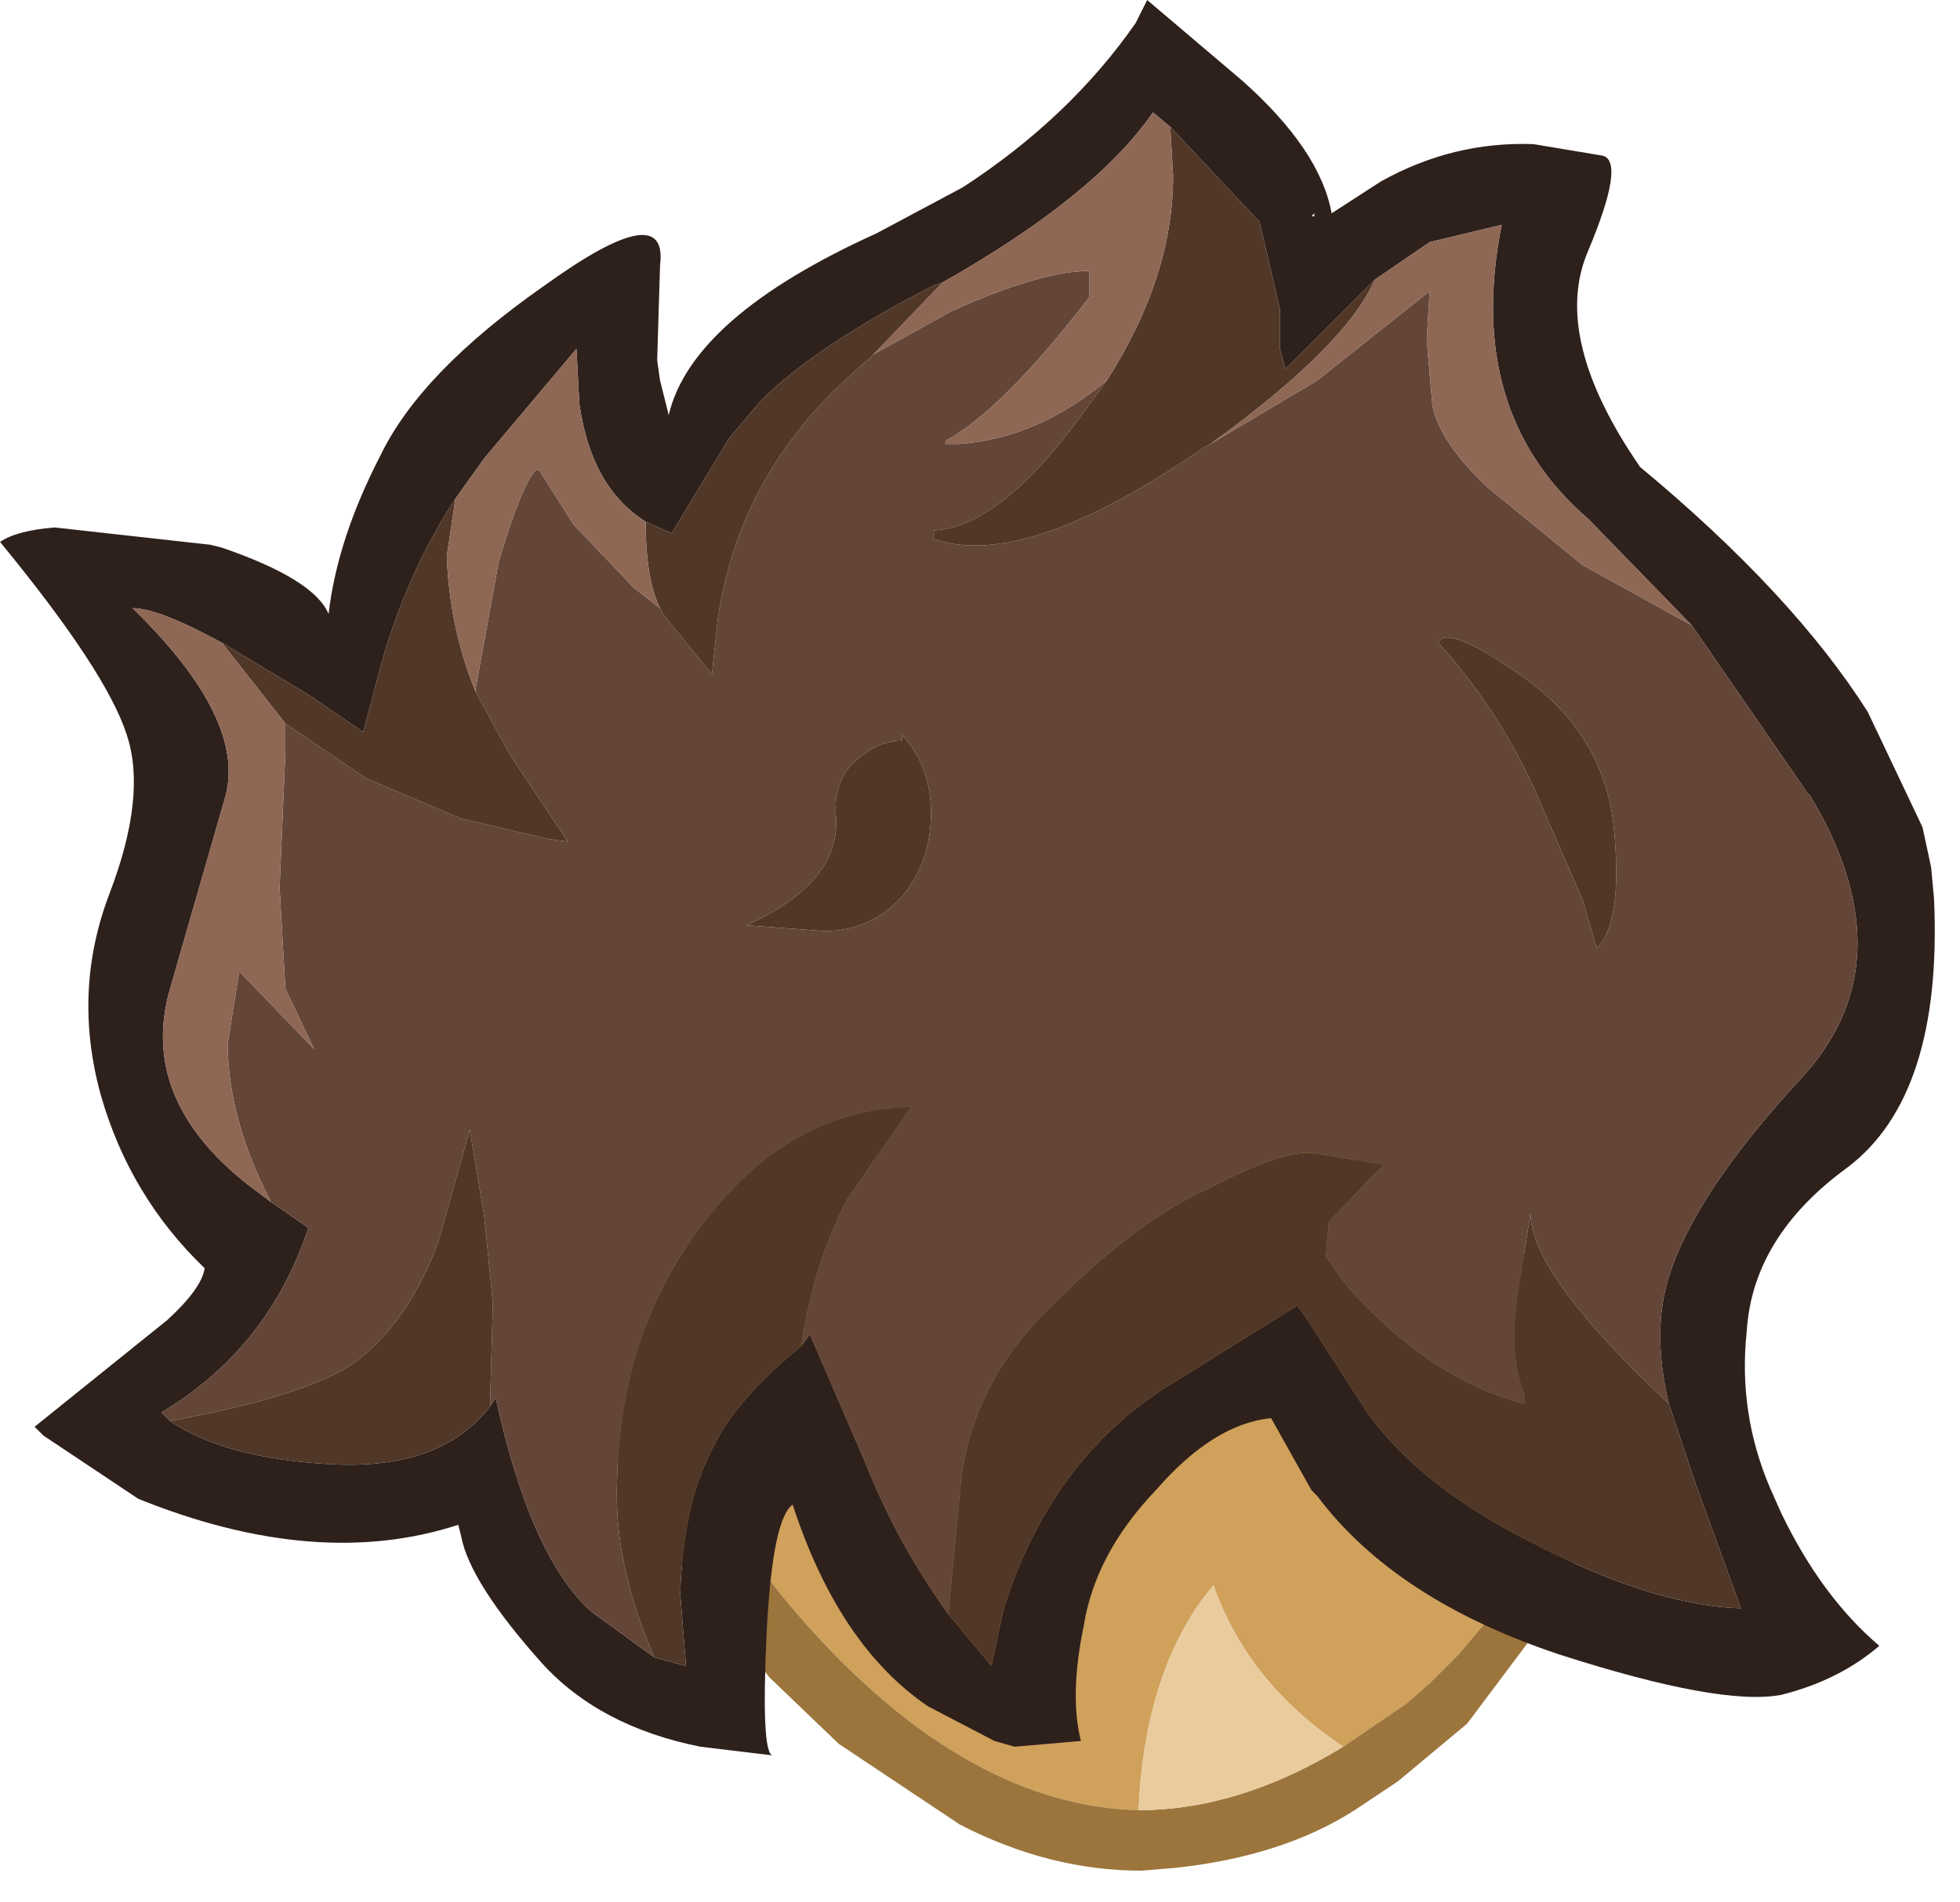 <?xml version="1.0" encoding="utf-8"?>
<svg version="1.1" id="Layer_1"
xmlns="http://www.w3.org/2000/svg"
xmlns:xlink="http://www.w3.org/1999/xlink"
xmlns:author="http://www.sothink.com"
width="34px" height="33px"
xml:space="preserve">
<g id="319" transform="matrix(1, 0, 0, 1, 3.7, 7.45)">
<path style="fill:#D0A15B;fill-opacity:1" d="M17.35,20.05L17.15 20.3Q16.15 21.7 16.05 23.95Q14 23.9 12 22.35Q10.85 21.45 9.8 20.15L9.45 19.7L8.6 18.45Q8 17.6 7.7 16.75Q7.4 16 7.55 15.35Q7.6 15 8 14.4Q8.45 13.6 13.9 11.85Q19.35 10.1 22.35 15.9Q23.45 18.1 22.25 20.45L22.4 20.25L22.2 20.5L22.05 20.75L22.15 20.6L21.6 21.25L21.1 21.75L20.7 22.1L19.6 22.85Q17.95 21.75 17.35 20.05M8.75,15.15L8.75 15.05L8.65 15.15L8.75 15.15" />
<path style="fill:#9C753C;fill-opacity:1" d="M19.6,22.85L20.7 22.1L21.1 21.75L21.6 21.25L22.15 20.6L22.05 20.75L22.2 20.5L22.4 20.25L22.25 20.45Q23.45 18.1 22.35 15.9Q19.35 10.1 13.9 11.85Q8.45 13.6 8 14.4Q7.6 15 7.55 15.35Q7.4 16 7.7 16.75Q8 17.6 8.6 18.45L9.45 19.7L9.8 20.15Q10.85 21.45 12 22.35Q14 23.9 16.05 23.95Q17.8 23.95 19.6 22.85M20.55,23.45L19.8 23.95Q18.55 24.75 16.7 24.95L16.1 25Q14.5 25 12.95 24.2L10.85 22.8L9.65 21.65L7.8 19.3Q6.6 17.55 6.3 15.75L6.3 15.35L6.4 15.35Q6.3 14.35 7.35 13.55Q9.85 11.55 12.85 10.55Q18.1 9.4 21.55 12.9Q25.45 16.8 23.1 20.65L21.75 22.45L20.55 23.45" />
<path style="fill:#E9CB9E;fill-opacity:1" d="M16.05,23.95Q16.15 21.7 17.15 20.3L17.35 20.05Q17.95 21.75 19.6 22.85Q17.8 23.95 16.05 23.95" />
<path style="fill:#C6A831;fill-opacity:1" d="M8.65,15.15L8.75 15.05L8.75 15.15L8.65 15.15" />
<path style="fill:#2E201B;fill-opacity:1" d="M7.9,-0.25Q8.3 -1.95 11.5 -3.4L13 -4.2Q14.85 -5.4 16 -7.05L16.2 -7.45L17.85 -6.05Q19.2 -4.85 19.4 -3.75L20.25 -4.3Q21.5 -5 22.9 -4.95L24.1 -4.75Q24.5 -4.65 23.85 -3.1Q23.2 -1.6 24.75 0.65Q27.4 2.85 28.7 4.9L29.65 6.9L29.8 7.6L29.85 8.15Q30 11.55 28.35 12.8Q26.7 14 26.6 15.65Q26.45 17.05 27 18.35L27.2 18.8Q27.9 20.25 28.9 21.1Q28.2 21.7 27.2 21.95Q26.15 22.15 23.35 21.25Q20.5 20.3 19.15 18.5L19.05 18.4L18.35 17.15Q17.35 17.25 16.35 18.4Q15.3 19.5 15.1 20.75Q14.85 21.95 15.05 22.75L13.9 22.85L13.55 22.75L12.4 22.15Q10.85 21.1 10.05 18.65Q9.7 18.9 9.6 20.85Q9.5 22.95 9.7 23L8.45 22.85Q6.7 22.5 5.7 21.4Q4.45 20 4.3 19.2L4.25 19Q1.8 19.8 -1.3 18.55L-2.95 17.45L-3.1 17.3L-0.8 15.45Q-0.2 14.9 -0.15 14.55Q-1.45 13.3 -1.95 11.55Q-2.45 9.75 -1.8 8.05Q-1.15 6.35 -1.5 5.3Q-1.85 4.2 -3.7 1.95Q-3.4 1.75 -2.75 1.7L-0.05 2L0.15 2.05Q1.75 2.6 2 3.2Q2.15 1.9 2.9 0.45Q3.6 -1 5.75 -2.5Q7.9 -4.05 7.75 -2.85L7.7 -1.2L7.75 -0.85L7.9 -0.25M2.8,4.5L2.6 5.25L1.65 4.6L1.15 4.3L0.15 3.7Q-0.95 3.1 -1.4 3.1Q0.6 5.05 0.2 6.4L-0.75 9.7Q-1.3 11.6 0.6 13.1L1 13.4L1.65 13.85Q0.95 15.95 -0.9 17.05L-0.75 17.2Q0.2 17.85 2.05 17.95Q3.95 18.05 4.8 16.95L4.9 16.8Q5.5 19.55 6.55 20.5L7.65 21.3L8.2 21.45L8.1 20.2Q8.15 18.6 8.7 17.6Q9.1 16.8 10.2 15.9L10.35 15.7L11.3 17.9Q11.85 19.3 12.75 20.55L13.5 21.45L13.7 20.5Q14.5 17.9 16.55 16.6L18.8 15.2L18.95 15.4L19.95 16.95Q20.85 18.3 22.95 19.35Q25 20.4 26.5 20.45L25.7 18.25L25.25 16.9Q24.95 15.65 25.25 14.7Q25.7 13.25 27.55 11.25Q29.3 9.35 27.9 6.7L27.7 6.35L27.65 6.3L25.65 3.4L23.85 1.55Q21.7 -0.3 22.35 -3.55L21.1 -3.25L20.15 -2.6L18.6 -1.05L18.5 -1.4L18.5 -2.1L18.15 -3.6L16.6 -5.25L16.3 -5.5Q15.3 -4.05 12.65 -2.55L12.5 -2.5Q10.45 -1.45 9.5 -0.5L8.95 0.15L7.95 1.8L7.5 1.6Q6.55 1 6.35 -0.45L6.3 -1.4L4.7 0.5L4.2 1.2Q3.25 2.65 2.8 4.5M19.1,-3.75L19.05 -3.7L19.1 -3.7L19.1 -3.75" />
<path style="fill:#644638;fill-opacity:1" d="M4.85,15.15L4.7 13.65L4.45 12.15L3.9 14.1Q3.4 15.45 2.5 16.15Q1.7 16.75 -0.75 17.2L-0.9 17.05Q0.95 15.95 1.65 13.85L1 13.4Q0.25 11.95 0.25 10.65L0.45 9.4L1.75 10.75L1.25 9.7L1.15 7.95L1.25 5.6L1.25 5.1L2.65 6.05L4.3 6.75L5.8 7.1L6.15 7.15L5.15 5.65L4.55 4.55L4.55 4.5L4.95 2.3Q5.35 0.95 5.6 0.7L5.65 0.7L6.25 1.65L7.3 2.75L7.75 3.1L7.8 3.2L8.65 4.25L8.75 3.3Q9.1 0.9 10.9 -0.8L11.45 -1.3L12.8 -2.05Q14.35 -2.75 15.2 -2.75L15.2 -2.3Q13.7 -0.35 12.7 0.2L12.7 0.25L12.95 0.25Q14.3 0.15 15.5 -0.85L15.1 -0.3Q13.65 1.7 12.5 1.75L12.5 1.9Q14.1 2.45 17.2 0.3L17.3 0.25L19.15 -0.85L21.1 -2.4L21.05 -1.55L21.15 -0.4Q21.3 0.25 22.1 1L23.75 2.35L25.65 3.4L27.65 6.3L27.7 6.35L27.9 6.7Q29.3 9.35 27.55 11.25Q25.7 13.25 25.25 14.7Q24.95 15.65 25.25 16.9Q22.85 14.65 22.85 13.6L22.65 14.85Q22.45 16.05 22.75 16.75L22.75 16.9Q21.15 16.5 19.7 14.9L19.3 14.35L19.35 13.75L20.3 12.75L19.05 12.55Q18.55 12.5 17.3 13.15Q16.05 13.7 14.6 15.15Q13.1 16.55 12.95 18.45L12.75 20.55Q11.85 19.3 11.3 17.9L10.35 15.7L10.2 15.9Q10.4 14.5 11 13.35L12.1 11.75Q10.05 11.8 8.6 13.65Q7 15.6 7 18.5Q7 19.8 7.65 21.3L6.55 20.5Q5.5 19.55 4.9 16.8L4.8 16.95L4.85 15.15M21.25,3.7Q22.25 4.8 22.9 6.2L23.75 8.15L24 9Q24.45 8.55 24.3 6.95Q24.15 5.35 22.8 4.35Q21.4 3.35 21.25 3.7M11.95,5.4Q11.55 5.4 11.2 5.7Q10.75 6.05 10.8 6.7Q10.9 7.85 9.25 8.6L10.6 8.7Q11.4 8.7 11.95 8.1Q12.45 7.5 12.45 6.65Q12.45 5.85 11.95 5.3L11.95 5.4" />
<path style="fill:#513727;fill-opacity:1" d="M1.25,5.1L0.15 3.7L1.15 4.3L1.65 4.6L2.6 5.25L2.8 4.5Q3.25 2.65 4.2 1.2L4.05 2.2Q4.1 3.45 4.55 4.55L5.15 5.65L6.15 7.15L5.8 7.1L4.3 6.75L2.65 6.05L1.25 5.1M11.45,-1.3L10.9 -0.8Q9.1 0.9 8.75 3.3L8.65 4.25L7.8 3.2L7.75 3.1Q7.5 2.6 7.5 1.6L7.95 1.8L8.95 0.15L9.5 -0.5Q10.45 -1.45 12.5 -2.5L12.65 -2.55L11.45 -1.3M17.3,0.25L17.2 0.3Q14.1 2.45 12.5 1.9L12.5 1.75Q13.65 1.7 15.1 -0.3L15.5 -0.85Q16.65 -2.65 16.65 -4.4L16.6 -5.25L18.15 -3.6L18.5 -2.1L18.5 -1.4L18.6 -1.05L20.15 -2.6Q19.65 -1.45 17.3 0.25M12.95,18.45Q13.1 16.55 14.6 15.15Q16.05 13.7 17.3 13.15Q18.55 12.5 19.05 12.55L20.3 12.75L19.35 13.75L19.3 14.35L19.7 14.9Q21.15 16.5 22.75 16.9L22.75 16.75Q22.45 16.05 22.65 14.85L22.85 13.6Q22.85 14.65 25.25 16.9L25.7 18.25L26.5 20.45Q25 20.4 22.95 19.35Q20.85 18.3 19.95 16.95L18.95 15.4L18.8 15.2L16.55 16.6Q14.5 17.9 13.7 20.5L13.5 21.45L12.75 20.55L12.95 18.45M10.2,15.9Q9.1 16.8 8.7 17.6Q8.15 18.6 8.1 20.2L8.2 21.45L7.65 21.3Q7 19.8 7 18.5Q7 15.6 8.6 13.65Q10.05 11.8 12.1 11.75L11 13.35Q10.4 14.5 10.2 15.9M4.8,16.95Q3.95 18.05 2.05 17.95Q0.2 17.85 -0.75 17.2Q1.7 16.75 2.5 16.15Q3.4 15.45 3.9 14.1L4.45 12.15L4.7 13.65L4.85 15.15L4.8 16.95M22.8,4.35Q24.15 5.35 24.3 6.95Q24.45 8.55 24 9L23.75 8.15L22.9 6.2Q22.25 4.8 21.25 3.7Q21.4 3.35 22.8 4.35M11.95,5.3Q12.45 5.85 12.45 6.65Q12.45 7.5 11.95 8.1Q11.4 8.7 10.6 8.7L9.25 8.6Q10.9 7.85 10.8 6.7Q10.75 6.05 11.2 5.7Q11.55 5.4 11.95 5.4L11.95 5.3" />
<path style="fill:#8E6755;fill-opacity:1" d="M7.75,3.1L7.3 2.75L6.25 1.65L5.65 0.7L5.6 0.7Q5.35 0.95 4.95 2.3L4.55 4.5L4.55 4.55Q4.1 3.45 4.05 2.2L4.2 1.2L4.7 0.5L6.3 -1.4L6.35 -0.45Q6.55 1 7.5 1.6Q7.5 2.6 7.75 3.1M16.65,-4.4Q16.65 -2.65 15.5 -0.85Q14.3 0.15 12.95 0.25L12.7 0.25L12.7 0.2Q13.7 -0.35 15.2 -2.3L15.2 -2.75Q14.35 -2.75 12.8 -2.05L11.45 -1.3L12.65 -2.55Q15.3 -4.05 16.3 -5.5L16.6 -5.25L16.65 -4.4M23.75,2.35L22.1 1Q21.3 0.25 21.15 -0.4L21.05 -1.55L21.1 -2.4L19.15 -0.85L17.3 0.25Q19.65 -1.45 20.15 -2.6L21.1 -3.25L22.35 -3.55Q21.7 -0.3 23.85 1.55L25.65 3.4L23.75 2.35M1,13.4L0.6 13.1Q-1.3 11.6 -0.75 9.7L0.2 6.4Q0.6 5.05 -1.4 3.1Q-0.95 3.1 0.15 3.7L1.25 5.1L1.25 5.6L1.15 7.95L1.25 9.7L1.75 10.75L0.45 9.4L0.25 10.65Q0.25 11.95 1 13.4" />
</g>
</svg>
